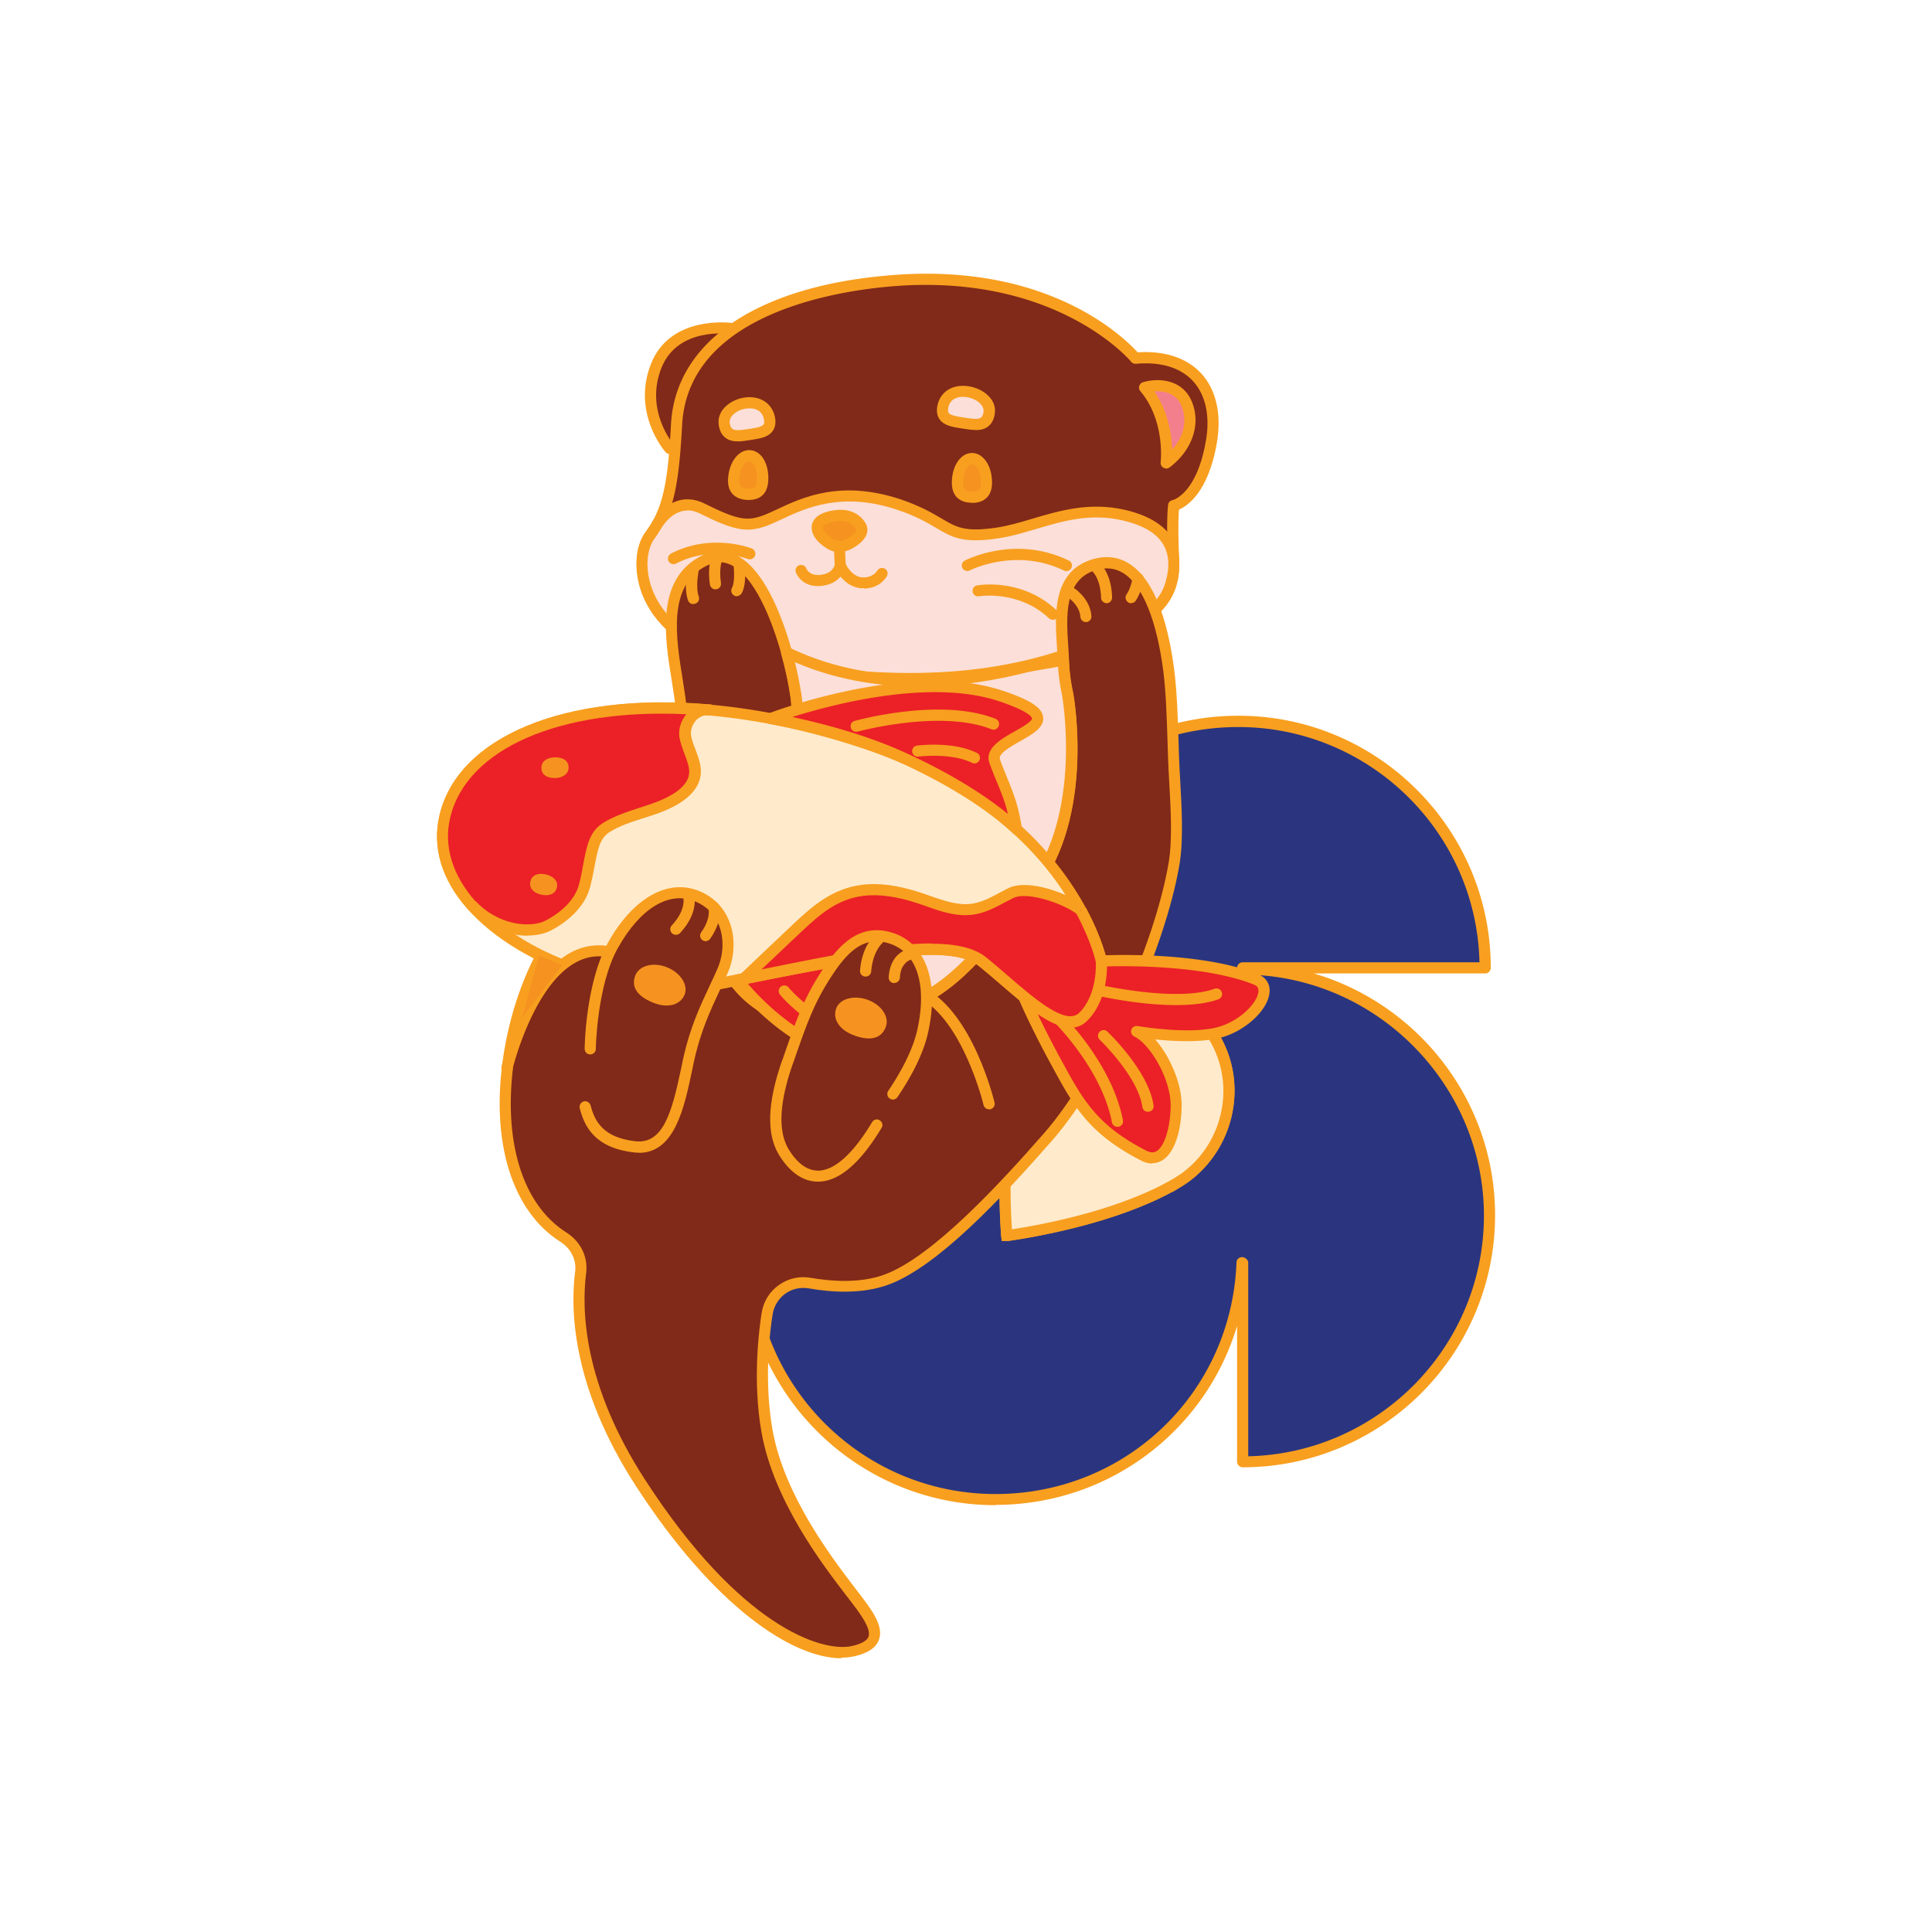<svg id="Layer_1" xmlns="http://www.w3.org/2000/svg" viewBox="0 0 130 130"><defs><style>.cls-1{fill:#ffeacc}.cls-2{fill:#fbdfd8}.cls-3{fill:#f69320}.cls-4{fill:#eb2127}.cls-6{fill:#f89f1f}.cls-7{fill:#812a19}.cls-8{fill:#ab4625}</style></defs><path d="M83.61 65.2v-.07h16.31c0-9.16-7.43-16.58-16.61-16.58s-16.26 7.08-16.59 15.94h-.01V51.42c-9.17 0-16.61 7.42-16.61 16.58 0 7.92 5.57 14.55 13.01 16.19v.13H50.37c0 9.16 7.43 16.58 16.61 16.58s16.26-7.08 16.59-15.94h.05v13.4c9.17 0 16.61-7.42 16.61-16.58S92.8 65.2 83.62 65.2m-4.34 14.34s-.02.01-.02.02c-4.32 2.56-10.64 3.45-11.48 3.58h-.04v-.04c-.06-.83-.52-7.03.99-11.77.02-.07.04-.13.06-.18l.06-.18c1-2.72 3.7-4.66 6.75-4.66 3.92 0 7.09 3.17 7.09 7.09 0 2.57-1.37 4.9-3.42 6.15Z" style="fill:#2b357f"/><path class="cls-6" d="M66.98 101.28c-9.36 0-16.98-7.61-16.98-16.96 0-.21.17-.38.38-.38h10.56c-6.6-2.4-11.2-8.79-11.2-15.95 0-9.35 7.62-16.96 16.98-16.96.21 0 .38.17.38.38v8.68c2.13-6.95 8.58-11.93 16.23-11.93 9.36 0 16.98 7.61 16.98 16.96 0 .21-.17.38-.38.38H88.4c7.04 2.07 12.2 8.58 12.2 16.27 0 9.35-7.62 16.96-16.98 16.96a.38.38 0 0 1-.38-.38v-9.13c-2.1 7.01-8.58 12.04-16.26 12.04ZM50.75 84.7c.2 8.77 7.4 15.83 16.23 15.83s15.89-6.84 16.22-15.58c0-.2.17-.36.37-.36s.42.17.42.38v13.02c8.78-.2 15.86-7.39 15.86-16.2s-7.28-16.21-16.23-16.21a.38.38 0 0 1-.38-.38v-.07c0-.21.17-.38.38-.38h15.93c-.2-8.76-7.4-15.83-16.23-15.83S67.44 55.76 67.11 64.5c0 .2-.17.36-.37.36s-.39-.17-.39-.38V51.79c-8.78.2-15.86 7.39-15.86 16.2 0 7.54 4.76 14.09 12.13 15.72.17.04.29.19.29.37v.13c0 .21-.17.38-.38.38l-11.78.11Zm17.03-1.19c-.21 0-.42-.17-.42-.38-.15-2.18-.36-7.62 1.01-11.93.01-.04.03-.09.04-.13l.05-.14s.03-.09.03-.1c1.08-2.93 3.93-4.9 7.11-4.9 4.12 0 7.47 3.35 7.47 7.46 0 2.64-1.38 5.12-3.6 6.47-.01 0-.02.01-.04.02-3.87 2.29-9.36 3.29-11.54 3.61-.02 0-.1.01-.12.01Zm7.82-16.82c-2.86 0-5.43 1.77-6.4 4.41l-.03.09-.05.15-.03.1c-1.27 3.98-1.15 8.99-1 11.29 2.37-.37 7.4-1.35 10.96-3.46.01 0 .02-.02.03-.02l.06-.03c1.96-1.22 3.18-3.44 3.18-5.8 0-3.7-3.01-6.71-6.72-6.71Z"/><path class="cls-1" d="M79.28 79.54s-.02.01-.02.02c-4.32 2.56-10.64 3.45-11.48 3.58h-.04v-.04c-.06-.83-.52-7.03.99-11.77.02-.07.04-.13.06-.18l.06-.18c1-2.72 3.7-4.66 6.75-4.66 3.92 0 7.09 3.17 7.09 7.09 0 2.57-1.37 4.9-3.42 6.15Z"/><path class="cls-6" d="M67.78 83.51h-.38l-.04-.38c-.15-2.18-.36-7.62 1.01-11.93.01-.04.03-.09.04-.13l.08-.24c1.08-2.93 3.93-4.9 7.11-4.9 4.12 0 7.47 3.35 7.47 7.46 0 2.64-1.38 5.12-3.6 6.47l-.57.35v-.02c-3.82 2.08-8.92 3-11.01 3.31h-.12Zm7.82-16.82c-2.86 0-5.43 1.77-6.4 4.41l-.11.33c-1.27 3.98-1.15 8.99-1 11.29 2.37-.37 7.39-1.35 10.95-3.46l.46-.3c1.75-1.26 2.82-3.34 2.82-5.55 0-3.7-3.01-6.71-6.72-6.71Z"/><path class="cls-7" d="M49.27 22.11s-3.89-.6-5.12 2.52.91 5.55.91 5.55"/><path class="cls-6" d="M45.06 30.55c-.1 0-.21-.04-.28-.13-.09-.11-2.27-2.64-.98-5.93 1.32-3.36 5.48-2.76 5.53-2.75.2.03.34.22.31.43s-.22.34-.43.31c-.15-.02-3.61-.51-4.71 2.29-1.13 2.87.82 5.14.84 5.16.14.16.12.39-.03.53-.07.06-.16.09-.25.09Z"/><path class="cls-7" d="M76.39 24.1s-4.9-6.02-16.04-5.24c-11.14.78-14.59 5.68-14.82 9.69-.19 3.51-.48 5.31-1.36 6.83a8.8 8.8 0 0 1-.42.64c-1.23 1.67-.67 6.68 5.57 8.13 6.24 1.45 14.48 2.45 22.06 0 5.68-1.84 7.17-3.49 7.5-5.19.11-.57.1-1.14.07-1.72-.11-2.34.02-3.23.02-3.23s1.87-.33 2.54-4.34c.59-3.52-1.34-5.9-5.12-5.57Z"/><path class="cls-6" d="M61.25 46.01c-3.71 0-7.73-.5-12.02-1.49-4.1-.95-5.54-3.32-6.03-4.64-.55-1.49-.46-3.13.24-4.08.15-.2.28-.4.4-.6.89-1.51 1.13-3.35 1.31-6.66.31-5.65 5.98-9.4 15.17-10.05 10.35-.73 15.36 4.26 16.23 5.22 1.82-.12 3.3.37 4.27 1.41 1 1.08 1.38 2.72 1.07 4.61-.56 3.34-1.96 4.3-2.56 4.56-.03.39-.07 1.31 0 2.94.03.58.04 1.2-.08 1.81-.45 2.25-2.7 3.83-7.76 5.47-3.09 1-6.52 1.5-10.24 1.5Zm1.04-26.84c-.62 0-1.26.02-1.92.07-3.29.23-14.04 1.58-14.47 9.34-.19 3.43-.45 5.35-1.41 7-.13.23-.28.45-.44.67-.45.61-.68 1.92-.14 3.37.44 1.18 1.74 3.3 5.5 4.17 8.45 1.96 15.81 1.97 21.86 0 5.91-1.91 6.98-3.55 7.25-4.9.11-.53.09-1.07.06-1.63-.11-2.35.02-3.27.02-3.3a.36.36 0 0 1 .31-.31s1.63-.39 2.24-4.04c.28-1.65-.04-3.06-.88-3.97-.84-.91-2.17-1.31-3.84-1.16-.12 0-.24-.04-.32-.14-.04-.06-4.35-5.17-13.81-5.17Z"/><path class="cls-2" d="M78.86 39c-.34 1.7-1.82 3.35-7.5 5.19-7.58 2.45-15.82 1.45-22.06 0-6.24-1.45-6.8-6.46-5.57-8.13.15-.21.29-.42.42-.64 0 0 1.16-2.17 3.11-1.19 2.27 1.14 3.02 1.26 4.26.8 1.62-.61 4.29-2.63 8.97-1.07 3.52 1.18 3.06 2.45 6.65 1.91 2.58-.39 5.18-1.97 8.5-1.2 2.94.68 3.68 2.32 3.25 4.29"/><path class="cls-6" d="M61.23 46.04c-3.71 0-7.73-.5-12.02-1.49-4.1-.95-5.54-3.32-6.03-4.64-.55-1.49-.46-3.13.24-4.08.15-.2.28-.4.4-.6.45-.85 1.8-2.24 3.6-1.34 2.26 1.13 2.88 1.18 3.96.78.27-.1.56-.24.89-.39 1.71-.81 4.3-2.02 8.33-.68 1.33.45 2.11.91 2.74 1.28 1.03.61 1.59.94 3.73.62.79-.12 1.58-.35 2.41-.6 1.81-.54 3.86-1.14 6.23-.59 3.59.84 3.9 3.04 3.53 4.73 0 .03-.02.06-.03.08-.47 2.22-2.72 3.8-7.75 5.42-3.09 1-6.52 1.5-10.24 1.5ZM46.26 34.35c-1.11 0-1.75 1.18-1.79 1.24-.14.24-.29.46-.45.68-.45.61-.68 1.92-.14 3.37.44 1.18 1.74 3.3 5.5 4.17 8.46 1.96 15.81 1.97 21.86 0 5.91-1.91 6.98-3.55 7.25-4.9 0-.03.02-.06.03-.09.42-1.99-.55-3.24-2.97-3.8-2.18-.51-4.04.04-5.85.58-.86.25-1.68.5-2.51.62-2.4.37-3.12-.06-4.22-.71-.6-.35-1.34-.79-2.6-1.21-3.74-1.25-6.17-.11-7.77.64-.35.16-.67.31-.95.42-1.37.51-2.22.36-4.56-.81-.3-.15-.57-.21-.83-.21Z"/><path class="cls-3" d="M55.8 36.57c.4.26.91.27 1.32.04.52-.29 1.09-.75.77-1.25-.54-.84-1.59-.66-1.59-.66s-1.4.09-1.31.87c.05.41.44.76.81 1Z"/><path class="cls-6" d="M56.49 37.15c-.31 0-.62-.09-.89-.27-.6-.39-.93-.82-.98-1.27-.03-.26.04-.5.21-.7.42-.51 1.35-.58 1.45-.59.01 0 1.26-.21 1.93.83.14.22.19.47.13.71-.09.38-.44.74-1.02 1.06-.26.14-.54.22-.82.22Zm-.48-.89c.28.18.64.19.94.02.56-.31.65-.53.66-.59 0-.03.01-.06-.03-.13-.4-.62-1.18-.5-1.21-.49-.33.02-.81.14-.96.32-.03.04-.05.08-.04.13.02.21.26.48.65.73ZM58.13 39.58h-.19c-.64-.05-1.09-.43-1.38-.78-.27.31-.71.59-1.39.63-1.01.07-1.5-.58-1.62-.93-.07-.2.04-.41.24-.47.19-.06.41.04.47.23.02.05.2.46.86.43.94-.06 1.05-.69 1.05-.69.03-.17.16-.29.33-.31.17-.02.33.07.39.23 0 0 .38.87 1.12.93.71.05 1-.42 1.01-.44.1-.18.33-.25.51-.15s.25.32.15.5c-.02.04-.46.84-1.54.84Z"/><path class="cls-6" d="M56.54 38.42c-.2 0-.36-.16-.37-.36l-.06-1.18a.37.37 0 0 1 .35-.39c.18-.01.38.15.39.35l.06 1.18a.37.37 0 0 1-.35.39h-.02Z"/><path d="M77.01 26.08s2.27-.7 2.92 1.31c.46 1.45-.29 2.88-1.46 3.75 0 0 .36-2.92-1.46-5.07Z" style="fill:#f37f8d"/><path class="cls-6" d="M78.47 31.52c-.06 0-.13-.02-.19-.05a.372.372 0 0 1-.18-.37c0-.03.32-2.78-1.37-4.78-.08-.1-.11-.23-.07-.35s.13-.22.25-.25c.91-.28 2.79-.31 3.38 1.56.47 1.46-.16 3.09-1.59 4.17-.07.05-.15.08-.22.08Zm-.79-5.18c.95 1.4 1.16 2.96 1.19 3.92.63-.71 1.04-1.69.7-2.76-.34-1.08-1.28-1.21-1.89-1.16ZM71.75 38.43c-.05 0-.11-.01-.16-.04-3.24-1.57-6.3-.03-6.33-.01-.18.09-.41.02-.5-.16-.1-.18-.02-.41.16-.5.14-.07 3.42-1.74 7 0 .19.09.26.31.17.5-.06.13-.2.21-.34.21ZM70.84 41.7c-.09 0-.18-.03-.26-.1-2.04-1.91-4.67-1.48-4.7-1.48-.21.04-.4-.1-.43-.3-.04-.2.1-.4.3-.43.12-.02 3.02-.51 5.34 1.67.15.14.16.38.02.53-.07.08-.17.12-.27.12ZM45.32 37.96c-.14 0-.27-.07-.33-.2-.1-.18-.02-.41.16-.51 2.71-1.4 5.33-.38 5.44-.34.19.08.29.29.21.49a.38.38 0 0 1-.49.21c-.02 0-2.42-.94-4.82.31-.06.03-.11.04-.17.04ZM45.97 40.9c-.1 0-.2-.04-.27-.12a.378.378 0 0 1 .02-.53c2.08-1.96 4.7-1.71 4.81-1.7.21.02.35.21.33.41-.02.21-.19.36-.41.33-.02 0-2.4-.22-4.22 1.5-.07.07-.16.1-.26.1Z"/><path class="cls-3" d="M66.37 32.23c.06.68-.1 1.23-.97 1.23s-1.03-.55-.97-1.23c.07-.81.5-1.37.97-1.37.53 0 .9.64.97 1.37Z"/><path class="cls-6" d="M65.41 33.83c-.45 0-.8-.13-1.04-.38-.34-.37-.34-.89-.31-1.25.09-.99.65-1.72 1.34-1.72s1.25.71 1.34 1.72c.05.56-.05.97-.31 1.25-.23.26-.58.39-1.04.39Zm0-2.6c-.21 0-.54.36-.59 1.03-.03.34 0 .57.11.68.17.19.79.19.97 0 .1-.11.14-.34.11-.68-.05-.57-.32-1.03-.59-1.03Z"/><path class="cls-3" d="M51.33 32.09c.02.68-.18 1.22-1.04 1.16s-.99-.62-.89-1.29c.12-.81.59-1.34 1.05-1.31.53.03.86.7.88 1.43Z"/><path class="cls-6" d="M50.4 33.64h-.14c-.45-.03-.79-.18-1.01-.45-.32-.39-.28-.91-.23-1.27.15-.99.77-1.68 1.45-1.63.7.04 1.2.78 1.23 1.8.01.56-.11.97-.39 1.23-.22.21-.53.32-.92.32Zm.01-2.61c-.21 0-.55.34-.65.99-.05.34-.03.57.07.69.08.1.24.16.47.17.24.01.4-.02.49-.11.11-.11.16-.33.16-.67-.01-.57-.25-1.05-.53-1.07h-.01Z"/><path class="cls-2" d="M66.56 27.75c-.13.93-.85.86-1.65.73s-1.67-.18-1.47-1.14c.17-.82.92-1.12 1.72-.99s1.49.72 1.4 1.4Z"/><path class="cls-6" d="M65.63 28.93c-.25 0-.51-.04-.78-.08l-.2-.03c-.56-.09-1.13-.18-1.43-.61-.17-.25-.22-.56-.14-.93.2-.95 1.05-1.47 2.15-1.28.94.16 1.84.88 1.71 1.81-.05.4-.21.71-.47.9-.24.18-.52.23-.83.23Zm-.83-2.23c-.45 0-.88.19-.99.72-.03.17-.03.28.02.36.12.17.55.24.93.3l.21.03c.4.07.85.13 1.04-.01.09-.07.15-.2.17-.39.06-.42-.44-.87-1.09-.98-.1-.02-.19-.02-.29-.02Z"/><path class="cls-2" d="M48.73 28.51c.13.93.83.86 1.61.73s1.63-.17 1.43-1.13c-.17-.82-.9-1.12-1.68-.99s-1.45.72-1.36 1.39Z"/><path class="cls-6" d="M49.64 29.7c-.3 0-.58-.06-.81-.23-.26-.19-.42-.49-.47-.9-.13-.94.75-1.65 1.67-1.81 1.06-.18 1.91.34 2.11 1.29.08.38.03.69-.14.94-.3.43-.86.52-1.4.6l-.19.03c-.26.04-.52.08-.76.08Zm-.54-1.24c.03.2.09.33.18.4.19.14.62.08 1 .02l.2-.03c.37-.06.78-.12.9-.29.05-.07.06-.19.02-.36-.17-.82-1-.74-1.25-.7-.56.09-1.12.51-1.05.97Z"/><path class="cls-7" d="M79.01 58.08c.3-1.81.1-4.46 0-6.29-.1-1.9-.09-4.56-.36-6.66-.54-4.24-2.04-8.08-5.07-7.13-2.75.86-2.1 4.31-2.03 6.37.04 1.33.29 2.31.29 2.31s1.47 8.07-2.37 13.02-5.69 7.05-9.18 8.26-8.61 1.9-11.36-2.67c-1.55-2.59-.95-5.69.83-8.86 1.79-3.17 4.32-6.03 3.79-9.63-.12-.84-.33-1.87-.63-2.92-.96-3.42-2.82-7.49-5.52-6.16-3.7 1.81-1.69 7.49-1.55 10.11s1.18 6.84-3.4 9.76-7.39 7.98-8.22 13.67c-.73 5.02.29 9.84 3.69 11.99.81.51 1.28 1.41 1.16 2.36-.32 2.48-.22 7.6 4.01 14.15 6.05 9.35 11.68 11.95 14.31 11.36 2.64-.58 1.12-2.33-.19-4.04-1.31-1.72-4.75-6.1-5.58-10.72-.5-2.78-.34-5.85 0-7.96.22-1.36 1.5-2.29 2.85-2.05 1.48.26 3.51.4 5.24-.26 3.15-1.19 7.37-5.65 10.85-9.63 3.55-4.06 7.49-12.69 8.45-18.38Z"/><path class="cls-6" d="M56.61 111.58c-3.28 0-8.56-3.45-13.84-11.62-4.3-6.65-4.4-11.88-4.07-14.4.1-.78-.28-1.55-.99-2-3.24-2.05-4.69-6.67-3.86-12.36.88-6.03 3.93-11.1 8.39-13.93 3.83-2.43 3.54-5.73 3.31-8.37-.03-.37-.06-.72-.08-1.05-.03-.54-.14-1.24-.26-1.99-.48-2.93-1.13-6.93 2.03-8.48.75-.37 1.49-.39 2.2-.07 1.91.85 3.14 3.99 3.84 6.47.27.97.5 2.03.64 2.97.44 2.98-1.13 5.48-2.65 7.91-.4.65-.81 1.3-1.18 1.96-1.9 3.38-2.19 6.24-.84 8.48 2.58 4.3 7.36 3.74 10.91 2.51 3.37-1.16 5.15-3.16 9.01-8.13 3.69-4.76 2.31-12.64 2.29-12.72 0-.02-.25-1.01-.29-2.37 0-.27-.03-.56-.05-.87-.14-2.12-.33-5.03 2.34-5.87.93-.29 1.79-.19 2.54.29 1.9 1.22 2.68 4.56 3.01 7.14.19 1.46.24 3.21.29 4.75.02.69.04 1.35.07 1.93l.04.71c.1 1.8.23 4.03-.04 5.66-.97 5.8-4.96 14.47-8.53 18.56-3.39 3.87-7.69 8.48-11 9.73-1.83.69-3.96.53-5.43.27-.55-.09-1.1.03-1.56.35-.46.33-.77.83-.86 1.39-.16.97-.62 4.4 0 7.83.79 4.38 4.01 8.58 5.38 10.38l.35.46c.91 1.18 1.77 2.3 1.42 3.24-.2.54-.74.9-1.67 1.11-.27.06-.56.09-.87.09Zm-8.18-73.74c-.28 0-.57.07-.87.22-2.66 1.3-2.08 4.84-1.62 7.68.12.77.24 1.49.27 2.07.02.32.05.66.08 1.02.24 2.7.56 6.39-3.65 9.07-4.27 2.71-7.2 7.6-8.05 13.41-.78 5.39.53 9.73 3.52 11.62.96.61 1.47 1.65 1.33 2.73-.31 2.42-.22 7.45 3.96 13.9 6.39 9.88 11.89 11.64 13.92 11.2.44-.1 1-.29 1.12-.63.2-.56-.6-1.61-1.31-2.53l-.36-.47c-1.41-1.84-4.7-6.15-5.52-10.7-.64-3.55-.16-7.09 0-8.09.12-.77.54-1.44 1.17-1.88.62-.44 1.37-.61 2.12-.48 1.38.24 3.37.4 5.04-.24 3.18-1.21 7.63-6.01 10.7-9.52 3.5-4 7.4-12.5 8.36-18.19.26-1.54.13-3.73.03-5.49l-.04-.72c-.03-.59-.05-1.25-.07-1.95-.05-1.52-.1-3.25-.28-4.68-.44-3.43-1.39-5.78-2.67-6.61-.57-.36-1.2-.43-1.91-.21-2.11.66-1.95 3.13-1.82 5.11.02.32.04.62.05.89.04 1.27.28 2.22.28 2.23.07.36 1.46 8.31-2.43 13.34-3.96 5.11-5.79 7.15-9.36 8.38-5.4 1.86-9.58.85-11.8-2.84-1.5-2.49-1.22-5.6.83-9.24.38-.67.79-1.33 1.2-1.99 1.51-2.42 2.94-4.7 2.54-7.4-.13-.91-.35-1.93-.62-2.87-.91-3.24-2.16-5.43-3.43-5.99-.23-.1-.47-.16-.7-.16Z"/><path class="cls-2" d="M52.92 43.89c.3 1.05.51 2.08.63 2.92.53 3.6-2 6.46-3.79 9.63-1.79 3.17-2.39 6.27-.83 8.86 2.75 4.57 7.86 3.88 11.36 2.67 3.5-1.21 5.35-3.31 9.18-8.26s2.37-13.02 2.37-13.02-.24-.98-.29-2.31c-.54.19-1.93.35-2.53.5-6.76 1.72-12.19.92-16.1-.99Z"/><path class="cls-6" d="M55.52 69.24c-3.04 0-5.42-1.27-6.91-3.75-1.5-2.49-1.22-5.6.83-9.23.38-.67.79-1.33 1.2-1.99 1.51-2.42 2.94-4.7 2.54-7.4-.13-.9-.35-1.92-.62-2.87-.04-.14 0-.29.12-.39.11-.1.27-.11.4-.05 3.07 1.5 8.31 2.88 15.84.97.26-.07.66-.13 1.08-.2.53-.09 1.13-.19 1.42-.29.11-.04.24-.02.34.04.1.07.16.18.16.3.04 1.27.27 2.22.28 2.23.07.36 1.46 8.31-2.43 13.34-3.96 5.11-5.79 7.15-9.36 8.38-1.77.61-3.41.91-4.89.91Zm-2.03-24.68c.18.74.33 1.5.44 2.19.44 2.98-1.13 5.48-2.65 7.91-.4.65-.81 1.3-1.19 1.96-1.9 3.38-2.19 6.24-.84 8.48 2.58 4.3 7.36 3.74 10.91 2.51 3.37-1.16 5.15-3.16 9.01-8.13 3.69-4.76 2.31-12.64 2.29-12.72 0-.02-.19-.79-.27-1.9-.32.07-.7.13-1.07.19-.4.07-.77.13-1.02.19-7.19 1.83-12.38.72-15.63-.69Z"/><path class="cls-1" d="M74.1 64.68s-.28-1.41-1.37-3.42c-1.82-3.35-5.88-8.37-14.65-11.28-3.57-1.18-7.04-1.9-10.25-2.19-9.43-.86-16.7 1.91-17.9 7.19-.49 2.15.27 4.17 1.79 5.9 3.49 3.97 11 6.41 16.67 5.32.55-.11 1.1-.21 1.64-.32 7.45-1.48 13.85-2.96 16.09-1.16 2.41 1.94 5.34 5.09 6.75 3.7s1.22-3.73 1.22-3.73Z"/><path class="cls-6" d="M72.03 69.14c-1.34 0-3.06-1.49-4.74-2.94-.48-.41-.95-.82-1.41-1.19-1.93-1.56-7.53-.43-14.02.88l-3.41.68c-5.77 1.11-13.41-1.33-17.02-5.44-1.71-1.95-2.36-4.1-1.87-6.23 1.22-5.36 8.58-8.36 18.3-7.48 3.36.31 6.84 1.05 10.34 2.21 8.72 2.9 12.89 7.83 14.86 11.45 1.1 2.04 1.4 3.47 1.41 3.53v.04c.01.1.18 2.53-1.33 4.03-.32.32-.7.46-1.1.46Zm-9.37-5.64c1.62 0 2.88.26 3.7.92.46.37.94.79 1.43 1.21 1.84 1.59 3.93 3.4 4.83 2.52 1.2-1.19 1.13-3.18 1.12-3.42-.04-.18-.35-1.5-1.33-3.3-1.9-3.51-5.95-8.28-14.44-11.1-3.44-1.14-6.87-1.88-10.17-2.18-9.33-.85-16.37 1.92-17.5 6.9-.43 1.89.16 3.81 1.71 5.57 3.46 3.93 10.77 6.26 16.32 5.19l3.4-.68c4.38-.88 8.18-1.65 10.94-1.65Z"/><path class="cls-4" d="M68.88 67.05s.76 1.82 2.34 4.71c1.37 2.49 2.35 4.27 5.74 6 1.5.77 2.16-1.44 2.19-3.27.04-2.09-1.55-4.58-2.66-5.07 0 0 3.93.69 5.92-.04 2.12-.78 3.46-2.92 2.11-3.45-3.93-1.56-10.43-1.23-10.43-1.23"/><path class="cls-6" d="M77.54 78.29c-.22 0-.47-.05-.76-.2-3.5-1.8-4.51-3.63-5.89-6.16-1.58-2.87-2.35-4.72-2.36-4.74a.375.375 0 0 1 .69-.29c0 .02.77 1.84 2.32 4.67 1.32 2.41 2.28 4.16 5.58 5.85.37.19.58.11.7.04.53-.32.92-1.54.95-2.98.04-1.95-1.47-4.29-2.44-4.73a.385.385 0 0 1-.21-.45c.06-.18.23-.29.42-.26.04 0 3.85.67 5.73-.03 1.37-.5 2.4-1.65 2.41-2.34 0-.2-.09-.33-.31-.42-3.81-1.52-10.21-1.21-10.27-1.21-.19.02-.38-.15-.39-.36-.01-.21.15-.38.36-.39.27-.01 6.62-.32 10.58 1.26.5.2.79.61.78 1.12-.01 1.09-1.31 2.45-2.9 3.03-1.34.49-3.44.38-4.8.24.97 1.11 1.81 2.96 1.78 4.53-.02 1.38-.38 3.05-1.31 3.61-.17.1-.39.19-.67.19Z"/><path class="cls-4" d="M51.86 48.35s9.34-3.56 15.47-1.52c6.13 2.03-1.07 2.61-.39 4.42s1.15 2.55 1.45 4.54c0 0-2.25-2.35-7.67-4.82-4.11-1.87-8.87-2.62-8.87-2.62Z"/><path class="cls-6" d="M68.4 56.17c-.1 0-.2-.04-.27-.12-.02-.02-2.28-2.33-7.56-4.74-4.02-1.83-8.72-2.59-8.77-2.59a.361.361 0 0 1-.31-.33.37.37 0 0 1 .24-.39c.39-.15 9.54-3.58 15.72-1.53 1.89.63 2.68 1.15 2.74 1.8.07.69-.71 1.13-1.54 1.6-.85.48-1.5.88-1.36 1.25.17.46.33.84.47 1.2.43 1.05.77 1.88 1 3.41.02.16-.06.32-.21.39-.05.03-.11.04-.17.04Zm-15.07-7.92c1.74.37 4.8 1.13 7.55 2.38 3.63 1.65 5.84 3.24 6.94 4.14-.19-.82-.44-1.42-.75-2.17-.15-.36-.31-.76-.48-1.22-.38-1 .77-1.65 1.69-2.17.41-.23 1.18-.66 1.16-.87 0-.04-.1-.45-2.23-1.16-4.58-1.52-11.1.19-13.88 1.06Z"/><path class="cls-4" d="M49.64 65.94s2.8 3.85 7.04 5.08 6.13 1.18 5.05-.02-1.96-1.98-1.22-2.83 1.03-2.78-1.35-4.01c0 0-5.73 1-9.53 1.78Z"/><path class="cls-6" d="M61.16 72.3c-.8 0-2.17-.21-4.59-.91-4.31-1.25-7.12-5.06-7.24-5.22a.415.415 0 0 1-.05-.36c.05-.12.15-.21.27-.23 3.76-.77 9.48-1.77 9.54-1.78.08-.01.16 0 .24.04 1.45.75 1.91 1.71 2.03 2.38.18.93-.18 1.75-.57 2.21-.41.47-.1.9.91 2l.31.34c.4.44.5.82.3 1.14-.09.14-.26.41-1.15.41Zm-10.84-6.11c.89 1.04 3.27 3.54 6.47 4.47 3.7 1.08 4.67.9 4.86.83-.03-.03-.08-.11-.19-.24l-.3-.33c-.93-1.02-1.81-1.97-.92-3 .28-.32.53-.9.4-1.57-.13-.7-.66-1.32-1.53-1.8-.81.14-5.38.95-8.79 1.63ZM79.12 67.63c-2.51 0-5.17-.61-5.32-.64a.376.376 0 0 1-.28-.45c.05-.2.25-.33.45-.28.05.01 5.21 1.19 7.76.27.19-.07.41.03.48.23.07.19-.03.41-.23.48-.8.29-1.82.39-2.86.39ZM75.19 75.82c-.18 0-.33-.12-.37-.3-.67-3.52-3.76-6.61-3.79-6.64a.368.368 0 0 1 0-.53c.15-.15.38-.15.53 0 .13.13 3.28 3.29 4 7.03.04.2-.09.4-.3.44h-.07ZM77.24 74.81c-.18 0-.34-.13-.37-.32-.3-2.07-2.85-4.5-2.87-4.53a.368.368 0 0 1-.01-.53c.14-.15.38-.16.53-.01.11.11 2.76 2.64 3.1 4.96.03.21-.11.4-.32.42h-.05ZM57.61 49.24c-.16 0-.32-.11-.36-.27-.06-.2.06-.41.26-.46.24-.07 5.83-1.59 9.48-.14a.376.376 0 1 1-.28.7c-3.42-1.36-8.95.15-9.01.16-.03 0-.07.01-.1.01ZM65.57 51.37c-.05 0-.11-.01-.16-.04-1.44-.7-3.59-.42-3.61-.42a.373.373 0 1 1-.1-.74c.1-.01 2.39-.31 4.03.49.19.09.26.31.17.5-.06.13-.2.21-.34.21Z"/><path class="cls-6" d="M59.31 70.7h-.08c-4.5-.96-6.66-3.67-6.75-3.78a.38.38 0 0 1 .06-.53c.16-.13.4-.1.53.06.02.03 2.1 2.61 6.32 3.51a.375.375 0 0 1-.08.74ZM58.58 67.39h-.04c-1.13-.12-2.35-.8-2.4-.83a.378.378 0 0 1-.15-.51c.1-.18.33-.25.51-.15.01 0 1.14.63 2.12.74a.37.37 0 0 1-.04.74Z"/><path class="cls-4" d="M72.73 61.25c1.09 2.01 1.37 3.42 1.37 3.42s.18 2.34-1.22 3.73-4.34-1.76-6.75-3.7c-2.25-1.81-8.64-.33-16.09 1.16 1.2-1.13 2.48-2.36 3.68-3.49 1.15-1.08 2.43-2.23 4.32-2.47 1.24-.16 2.57.1 3.8.5.94.31 1.87.71 2.85.78 1.36.1 2.28-.58 3.34-1.11 1.14-.56 3.71.36 4.7 1.14"/><path class="cls-6" d="M72.03 69.14c-1.34 0-3.06-1.49-4.74-2.94-.48-.41-.95-.82-1.41-1.19-1.93-1.56-7.53-.43-14.02.88l-2.11.42-.14-.56.16-.15 1.81-1.72c.63-.6 1.26-1.19 1.87-1.77 1.29-1.21 2.6-2.32 4.53-2.57 1.14-.15 2.47.03 3.96.52.2.07.4.14.61.21.74.26 1.43.5 2.16.56.99.08 1.75-.33 2.55-.76.2-.11.4-.21.6-.31 1.35-.67 4.11.4 5.1 1.19l-.27.35.38-.21c1.1 2.04 1.4 3.47 1.41 3.53.01.15.18 2.58-1.33 4.07-.32.32-.7.46-1.1.46Zm-9.37-5.64c1.62 0 2.88.26 3.7.92.46.37.94.79 1.43 1.21 1.84 1.59 3.93 3.4 4.83 2.52 1.26-1.25 1.12-3.4 1.11-3.44s-.29-1.34-1.3-3.23c-.98-.73-3.34-1.5-4.24-1.06-.2.1-.39.2-.58.3-.86.46-1.74.94-2.96.85-.82-.06-1.6-.33-2.35-.6-.2-.07-.39-.14-.59-.2-1.39-.46-2.61-.62-3.63-.49-1.71.22-2.87 1.2-4.11 2.37-.61.57-1.24 1.17-1.86 1.76-.29.28-.58.55-.87.82l.49-.1c4.38-.88 8.18-1.65 10.94-1.65Z"/><path class="cls-4" d="M31.72 60.87c-1.52-1.73-2.28-3.75-1.79-5.9 1.2-5.28 8.47-8.05 17.9-7.19-1.13-.21-1.86.92-1.72 1.77s.73 1.7.65 2.53c-.11 1.03-1.24 1.76-2.43 2.21s-2.54.74-3.55 1.38c-1.09.69-.98 2.19-1.46 3.96-.3 1.11-1.24 2.01-2.42 2.63s-3.54.38-5.18-1.4Z"/><path class="cls-6" d="M35.47 62.96c-1.31 0-2.87-.57-4.03-1.83-1.71-1.95-2.36-4.11-1.87-6.24 1.21-5.3 8.42-8.3 17.99-7.51.12 0 .23.01.35.03l-.1.74c-.09 0-.18-.02-.27-.02-.3.01-.52.16-.66.29-.28.28-.44.72-.38 1.07.05.31.17.62.3.95.2.54.41 1.09.35 1.68-.11 1.03-1.03 1.9-2.67 2.53-.38.15-.78.27-1.18.4-.85.27-1.65.53-2.3.95-.64.41-.79 1.19-.99 2.27-.08.46-.18.95-.32 1.47-.31 1.12-1.23 2.13-2.6 2.86-.44.23-.99.35-1.6.35Zm-3.48-2.34c1.55 1.67 3.74 1.84 4.73 1.32 1.19-.63 1.98-1.48 2.23-2.39.14-.5.22-.97.3-1.41.22-1.17.4-2.18 1.32-2.76.73-.46 1.61-.75 2.47-1.03.39-.12.77-.25 1.14-.39.77-.29 2.09-.93 2.19-1.9.04-.41-.13-.86-.31-1.33-.13-.35-.27-.72-.34-1.1-.09-.53.09-1.13.46-1.57-8.52-.41-14.83 2.32-15.9 7.01-.43 1.88.16 3.81 1.7 5.57Z"/><path class="cls-3" d="M37.31 50.96c.51-.02.93.19.95.65s-.38.72-.88.74-.93-.17-.95-.65.38-.72.88-.74ZM36.74 58.84c.49.12.84.44.73.89s-.56.58-1.05.47-.84-.42-.73-.89.56-.58 1.05-.47Z"/><path class="cls-8" d="M46.65 38.3s-.27 1.17 0 1.98"/><path class="cls-6" d="M46.65 40.65c-.16 0-.3-.1-.36-.26-.3-.9-.02-2.13 0-2.18.05-.2.25-.33.45-.28.2.05.33.25.28.45 0 .01-.24 1.08 0 1.77.07.2-.04.41-.24.47-.04.01-.08.02-.12.02Z"/><path class="cls-8" d="M48.29 37.47s-.33.53-.15 1.81"/><path class="cls-6" d="M48.14 39.66c-.18 0-.34-.14-.37-.32-.2-1.38.16-2 .2-2.07.11-.17.34-.23.52-.12.17.11.23.34.12.51-.01.02-.25.49-.1 1.57.03.21-.11.4-.32.42h-.05Z"/><path class="cls-7" d="M34.12 71.85s2.32-9.73 7.7-7.55c3.88 1.57.49 7.07.49 7.07"/><path class="cls-6" d="M34.12 72.23s-.06 0-.09-.01a.376.376 0 0 1-.28-.45c.06-.25 1.47-6.03 4.72-7.71 1.09-.56 2.27-.6 3.49-.11.98.39 1.62 1.05 1.92 1.95.77 2.35-1.17 5.54-1.25 5.67-.11.18-.34.23-.52.12a.374.374 0 0 1-.12-.52c.02-.03 1.84-3.02 1.17-5.04-.23-.69-.71-1.17-1.48-1.49-1.02-.41-1.96-.39-2.86.08-2.94 1.52-4.32 7.16-4.33 7.21-.04.17-.19.29-.36.29Z"/><path class="cls-7" d="M66.54 74.26s-2.32-9.73-7.7-7.55c-3.88 1.57-.49 7.07-.49 7.07"/><path class="cls-6" d="M66.54 74.64c-.17 0-.32-.12-.36-.29-.01-.06-1.39-5.7-4.33-7.21-.9-.47-1.84-.49-2.86-.08-.77.31-1.26.8-1.48 1.49-.66 2.02 1.16 5.01 1.17 5.04.11.18.05.41-.12.52-.18.11-.41.05-.52-.12-.08-.13-2.02-3.32-1.25-5.67.3-.9.94-1.56 1.92-1.95 1.22-.49 2.39-.46 3.49.11 3.25 1.68 4.66 7.46 4.72 7.71.05.2-.08.4-.28.45-.03 0-.06.01-.09.01Z"/><path class="cls-8" d="M49.73 38.02s.15 1.17-.15 1.72"/><path class="cls-6" d="M49.58 40.12c-.06 0-.12-.01-.18-.05a.378.378 0 0 1-.15-.51c.18-.32.16-1.09.11-1.5a.373.373 0 1 1 .74-.1c.02.13.16 1.31-.19 1.95-.07.12-.2.2-.33.2Z"/><path class="cls-2" d="M71.77 39.69s1.21.62 1.3 1.8"/><path class="cls-6" d="M73.07 41.86c-.19 0-.36-.15-.37-.35-.07-.94-1.09-1.48-1.1-1.49-.18-.1-.26-.32-.16-.5s.32-.26.5-.16c.06.03 1.4.73 1.5 2.1.01.21-.14.39-.35.4h-.03Z"/><path class="cls-2" d="M73.58 38.01s.83.47.89 2.2"/><path class="cls-6" d="M74.47 40.59c-.2 0-.37-.16-.38-.36-.05-1.46-.68-1.87-.71-1.89a.386.386 0 0 1-.13-.51c.1-.18.32-.24.5-.14.1.06 1.02.63 1.08 2.51 0 .21-.15.38-.36.39h-.01Z"/><path class="cls-2" d="M76.58 38.93s-.11.76-.47 1.28"/><path class="cls-6" d="M76.11 40.59c-.07 0-.15-.02-.21-.07a.382.382 0 0 1-.1-.52c.26-.37.38-.94.41-1.12.03-.21.22-.35.42-.32.21.03.35.22.32.42 0 .03-.13.85-.53 1.44-.07.11-.19.16-.31.16Z"/><path class="cls-7" d="M39.71 70.56s.05-4.34 1.53-6.98c1.48-2.64 3.62-4.15 5.69-3.28s2.47 3.24 1.66 5.06c-.81 1.82-1.71 3.37-2.29 6.08-.58 2.71-1.1 6.01-3.62 5.72-2.52-.3-3.06-1.71-3.31-2.69"/><path class="cls-6" d="M43 77.56c-.12 0-.24 0-.36-.02-2.63-.31-3.32-1.75-3.63-2.97-.05-.2.07-.4.27-.46.2-.05.4.07.46.27.27 1.05.83 2.16 2.99 2.41 1.88.22 2.47-1.89 3.1-4.89l.11-.53c.47-2.2 1.16-3.65 1.82-5.06.17-.36.34-.72.5-1.09.43-.96.47-2.07.12-2.96-.29-.74-.84-1.29-1.59-1.6-1.75-.74-3.7.43-5.21 3.12-1.42 2.53-1.49 6.76-1.49 6.8 0 .21-.17.37-.38.37s-.37-.17-.37-.38c0-.18.07-4.46 1.58-7.16 1.69-3.01 4.05-4.33 6.16-3.44.94.39 1.62 1.09 1.99 2.02.43 1.07.38 2.4-.13 3.54-.17.38-.34.74-.51 1.11-.64 1.37-1.31 2.79-1.76 4.9l-.11.53c-.52 2.46-1.16 5.5-3.56 5.5Z"/><path class="cls-3" d="M44.89 65.09c.91.37 1.44 1.2 1.17 1.85s-1.09.95-2.13.52c-1.23-.5-1.44-1.2-1.17-1.85s1.22-.89 2.13-.52Z"/><path class="cls-8" d="M46.31 60.18s.39 1.04-.84 2.34"/><path class="cls-6" d="M45.48 62.9c-.09 0-.18-.03-.26-.1a.378.378 0 0 1-.02-.53c1.03-1.1.77-1.93.76-1.96-.07-.19.04-.41.23-.48s.4.03.48.22c.02.05.45 1.27-.91 2.73-.07.08-.17.12-.27.12Z"/><path class="cls-8" d="M48.04 61.05s.25.79-.54 1.91"/><path class="cls-6" d="M47.49 63.33c-.07 0-.15-.02-.22-.07a.37.37 0 0 1-.09-.52c.66-.93.5-1.56.49-1.59-.05-.2.06-.4.25-.46.2-.06.4.05.46.24.01.04.3.98-.6 2.24-.07.1-.19.16-.31.16Z"/><path class="cls-7" d="M60.08 73.61c.8-1.19 1.67-2.74 2-4.22.66-2.96.07-5.51-2.05-6.24s-3.44.79-4.61 2.66c-1.06 1.69-1.53 3.06-2.44 5.66s-1.07 4.72-.22 6.09c1.35 2.15 3.55 2.6 6.23-1.87"/><path class="cls-6" d="M55.04 79.51c-.98 0-1.87-.6-2.59-1.75-.89-1.41-.83-3.51.18-6.41l.04-.1c.88-2.54 1.37-3.93 2.44-5.63 1.22-1.95 2.68-3.63 5.05-2.82 2.16.75 3.04 3.3 2.29 6.67-.28 1.27-.97 2.74-2.06 4.35-.12.17-.35.22-.52.1a.373.373 0 0 1-.1-.52c1.02-1.51 1.69-2.93 1.95-4.09.67-3.01 0-5.18-1.81-5.8-1.78-.61-2.92.5-4.17 2.51-1.02 1.63-1.5 3-2.36 5.48l-.04.1c-.92 2.63-1 4.57-.25 5.77.4.64 1.04 1.4 1.97 1.4 1.09-.01 2.35-1.14 3.62-3.26.11-.18.34-.24.51-.13.18.11.24.34.13.51-1.44 2.39-2.87 3.61-4.26 3.62h-.02Z"/><path class="cls-3" d="M58.37 67.27c-.92-.33-1.87-.07-2.11.6s.18 1.43 1.24 1.81c1.25.45 1.87.07 2.11-.6s-.31-1.48-1.24-1.81Z"/><path class="cls-8" d="M61.47 64.17s-1.2-.02-1.3 1.61"/><path class="cls-6" d="M60.17 66.15h-.02a.372.372 0 0 1-.35-.4c.1-1.58 1.17-1.93 1.68-1.96.21 0 .37.18.37.38s-.17.37-.38.37c-.05.02-.85.03-.92 1.25-.01.2-.18.35-.37.35Z"/><path class="cls-8" d="M59.31 63s-.93.61-1.07 2.34"/><path class="cls-6" d="M58.24 65.71h-.03a.37.37 0 0 1-.34-.4c.15-1.89 1.2-2.59 1.24-2.62.17-.11.41-.06.52.11.11.17.06.4-.11.52-.04.03-.78.56-.9 2.05a.37.37 0 0 1-.37.34Z"/><path class="cls-3" d="m36.26 64.31 1.58.62-2.72 3.57 1.14-4.19z"/></svg>